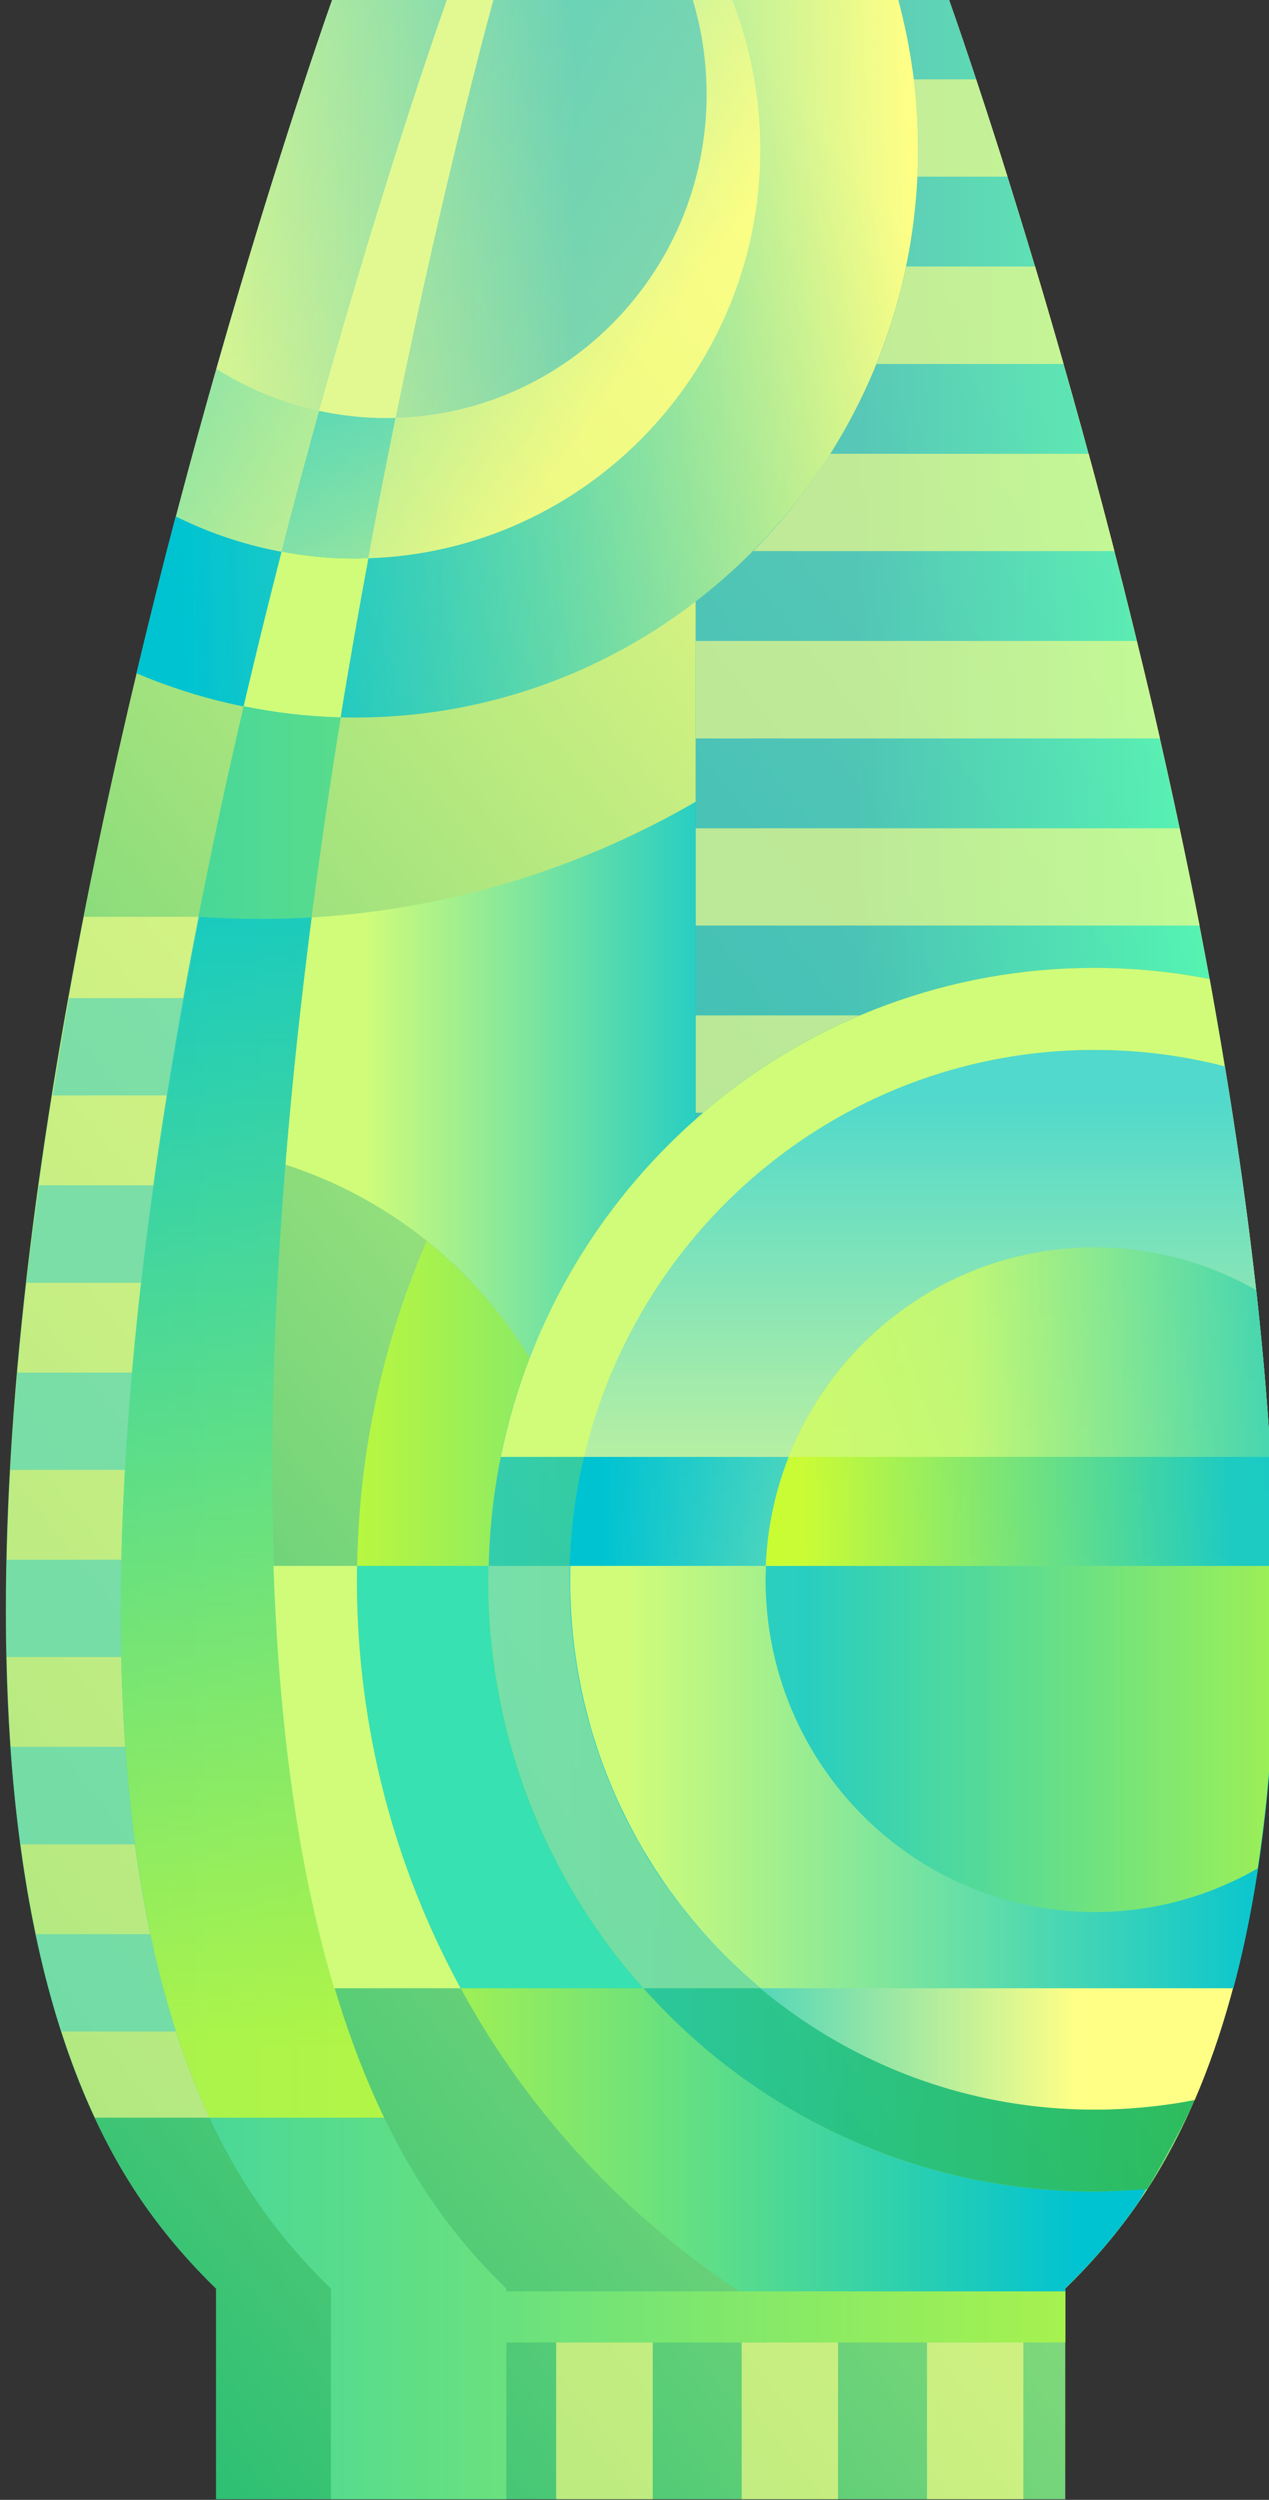 <svg xmlns="http://www.w3.org/2000/svg" viewBox="0 0 77.683 153.028" xmlns:xlink="http://www.w3.org/1999/xlink">
<rect x="0" y="0" width="77.683" height="153.028" fill="#333333" stroke="none"/>
<defs>
<linearGradient id="linearGradient12807" xlink:href="#linearGradient4961" x1="1200.5" gradientUnits="userSpaceOnUse" x2="1270.9"/>
<linearGradient id="linearGradient12819" xlink:href="#linearGradient4946" x1="1293.5" gradientUnits="userSpaceOnUse" x2="1230.5"/>
<linearGradient gradientTransform="matrix(1.279 0 0 1.279 -430.46 42.61)" id="linearGradient12805" xlink:href="#linearGradient4859" y1="9.838" y2="80.161" gradientUnits="userSpaceOnUse" x2="0"/>
<linearGradient id="linearGradient12801" xlink:href="#linearGradient4961" y1="-17.509" y2="-19.63" x1="1138.4" gradientUnits="userSpaceOnUse" x2="1248"/>
<linearGradient id="linearGradient12803" x1="1299" gradientUnits="userSpaceOnUse" x2="1180.9">
<stop offset="0" stop-color="#0a4"/>
<stop offset="1" stop-color="#11c8c5"/>
</linearGradient>
<linearGradient gradientTransform="translate(0 402.36)" id="linearGradient12809" xlink:href="#linearGradient4946" x1="1339.3" gradientUnits="userSpaceOnUse" x2="1226.5"/>
<linearGradient id="linearGradient12817" xlink:href="#linearGradient4946" x1="1230.3" gradientUnits="userSpaceOnUse" x2="1300.5"/>
<linearGradient id="linearGradient12811" x1="1196.5" gradientUnits="userSpaceOnUse" x2="1141.1">
<stop offset="0" stop-color="#42c3c2"/>
<stop offset="1" stop-color="#ffff86"/>
</linearGradient>
<linearGradient id="linearGradient12815" xlink:href="#linearGradient5288" x1="1204.6" gradientUnits="userSpaceOnUse" x2="1302.5"/>
<linearGradient id="linearGradient12813" xlink:href="#linearGradient5288" x1="1254.5" gradientUnits="userSpaceOnUse" x2="1317.5"/>
<linearGradient id="linearGradient5288">
<stop offset="0" stop-color="#d0fc7a"/>
<stop offset="1" stop-color="#00c3d2"/>
</linearGradient>
<linearGradient id="linearGradient4961">
<stop offset="0" stop-color="#00c3d2"/>
<stop offset="1" stop-color="#00c3d2" stop-opacity="0"/>
</linearGradient>
<linearGradient id="linearGradient12789" xlink:href="#linearGradient4859" y1="-95.977" y2="-55.672" x1="1154" gradientUnits="userSpaceOnUse" x2="1207.6"/>
<linearGradient id="linearGradient12799" xlink:href="#linearGradient4961" y1="-117.21" y2="15.725" x1="1165.3" gradientUnits="userSpaceOnUse" x2="1158.2"/>
<linearGradient id="linearGradient4946">
<stop offset="0" stop-color="#00c3d2"/>
<stop offset="1" stop-color="#d4ff2a"/>
</linearGradient>
<linearGradient gradientTransform="translate(42 422.08)" id="linearGradient12785" y1="197.8" y2="13.249" x1="1058.6" gradientUnits="userSpaceOnUse" x2="1288.5">
<stop offset="0" stop-color="#29be73"/>
<stop offset="1" stop-color="#ffff86"/>
</linearGradient>
<linearGradient id="linearGradient12787" xlink:href="#linearGradient4946" x1="1271.5" gradientUnits="userSpaceOnUse" x2="1148"/>
<linearGradient id="linearGradient4859">
<stop offset="0" stop-color="#50d9cc"/>
<stop offset="1" stop-color="#ffff86"/>
</linearGradient>
<linearGradient id="linearGradient12797" xlink:href="#linearGradient4946" y1="24.918" y2="194.62" x1="1162.5" gradientUnits="userSpaceOnUse" x2="1163.2"/>
<linearGradient id="linearGradient12791" x1="1165.3" gradientUnits="userSpaceOnUse" x2="1223.1">
<stop offset="0" stop-color="#d0fc7a"/>
<stop offset="1" stop-color="#0bc6cf"/>
</linearGradient>
<linearGradient id="linearGradient12795" xlink:href="#linearGradient4946" x1="1039.7" gradientUnits="userSpaceOnUse" x2="1333.7"/>
<linearGradient gradientTransform="translate(42)" id="linearGradient12793" xlink:href="#linearGradient3853" x1="1196.1" gradientUnits="userSpaceOnUse" x2="1258.5"/>
<linearGradient id="linearGradient3853">
<stop offset="0" stop-color="#00aad4"/>
<stop offset="1" stop-color="#0fc"/>
</linearGradient>
</defs>
<g transform="matrix(.413 0 0 .417 -458.952 -123.637)">
<path fill="url(#linearGradient12785)" d="m1160.5,296.47c0,0-86.385,238.93-28.281,323.05 3.19,4.619 6.906,8.937 11.062,12.938v30.912h125.88v-30.912c4.157-4 7.872-8.319 11.063-12.938 58.104-84.121-28.281-323.05-28.281-323.05h-45.719z"/>
<path fill="url(#linearGradient12787)" d="m1174.5,76.312c-6.633,15.231-10.312,32.046-10.312,49.719 0,43.765 22.563,82.24 56.687,104.47h48.25v-.406c.525-.505 1.02-1.016 1.531-1.531 .506-.51 1.009-1.012 1.5-1.531 2.948-3.119 5.638-6.411 8.031-9.875 .315-.553 .598-1.105 .906-1.656-.314,.021-5.077,.344-7.625,.344-49.597,0-89.812-40.216-89.812-89.812 0-11.482 2.135-22.469 6.062-32.562-4.042-6.57-9.205-12.375-15.219-17.156z" transform="translate(0 402.36)"/>
<path opacity=".63" fill="url(#linearGradient12789)" d="m1160.5-105.91c0,0-11.419,31.628-23.156,75.844 8.009,3.952 17.027,6.188 26.562,6.188 33.195,0 60.094-26.899 60.094-60.094 0-7.74-1.492-15.143-4.156-21.938h-59.344z" transform="translate(0 402.36)"/>
<path fill="url(#linearGradient12791)" d="m1214.4,11.812c-16.95,9.739-36.295,15.771-56.938,17-1.556,11.91-2.908,24.078-3.906,36.281 15.24,4.849 28.08,15.085 36.281,28.469 5.288-13.615 13.763-25.634 24.562-35.094-0-.001 0-.031 0-.031v-46.625z" transform="translate(0 402.36)"/>
<path opacity=".63" fill="url(#linearGradient12793)" d="m1244.4-105.91c1.899,6.989 2.938,14.348 2.938,21.938 0,27.105-12.947,51.165-32.969,66.406v76c15.796-13.826 36.484-22.219 59.125-22.219 5.823,0 11.517,.567 17.031,1.625-14.128-76.023-38.594-143.75-38.594-143.75h-7.531z" transform="translate(0 402.36)"/>
<path opacity=".63" fill="#ffff86" d="m1246.7-94.219c.412,3.36 .656,6.778 .656,10.25 0,1.355-.061,2.692-.125,4.031h13.375c-1.778-5.612-3.348-10.366-4.656-14.281h-9.25zm-1.125,27.469c-1.038,4.946-2.504,9.732-4.375,14.312h27.719c-1.449-5.027-2.87-9.856-4.219-14.312h-19.125zm-11.25,27.5c-3.288,5.166-7.096,9.971-11.406,14.281h53.531c-1.281-4.924-2.544-9.665-3.812-14.281h-38.312zm-19.938,27.469v14.312h68.812c-.322-1.401-.643-2.832-.969-4.219-.805-3.426-1.649-6.762-2.469-10.094h-65.375zm0,27.5v14.282h74.688c-.945-4.813-1.958-9.568-2.969-14.281h-71.719zm0,27.469v14.281h1.125c6.93-5.867 14.754-10.715 23.25-14.281h-24.375z" transform="translate(0 402.36)"/>
<path fill="url(#linearGradient12795)" d="m1153-24.875c-20.115,77.367-39.913,189.68-3.75,242.03 3.19,4.619 6.906,8.937 11.062,12.938v30.906h26v-23h82.875v-7.5h-82.875v-.406c-4.156-4-7.872-8.319-11.062-12.938-36.019-52.147-23.83-163.76-9.375-241.09-.645,.021-1.288,.062-1.938,.062-3.741,0-7.386-.343-10.937-1z" transform="translate(0 402.36)"/>
<path opacity=".63" fill="#f7fd89" d="m1123.7,28.719c-12.445,62.83-18.674,133.1 1.625,176.28h17c-20.372-43.169-14.04-113.52-1.5-176.28h-17.125z" transform="translate(0 402.36)"/>
<path opacity=".707" fill="url(#linearGradient12797)" d="m1140.7,28.719c-12.446,62.831-18.671,133.1 1.625,176.28h25.875c-21.007-43.158-18.945-113.38-10.75-176.19-2.591,.154-5.214,.219-7.844,.219-2.999,0-5.956-.113-8.906-.312z" transform="translate(0 402.36)"/>
<path fill="url(#linearGradient12799)" d="m1177.5-105.91c0,0-12.326,34.093-24.531,81.031 3.552,.657 7.197,1 10.937,1 .65,0 1.293-.042 1.938-.062 8.863-47.415 18.562-81.969 18.562-81.969z" transform="translate(0 402.36)"/>
<path fill="url(#linearGradient12801)" d="m1219.8-105.91c2.664,6.795 4.156,14.198 4.156,21.938 0,33.195-26.899,60.094-60.094,60.094-9.535,0-18.553-2.235-26.562-6.188-1.956,7.371-3.889,15.046-5.813,23.031 9.949,4.189 20.903,6.5 32.375,6.5 46.082,0 83.438-37.356 83.438-83.438 0-7.59-1.039-14.949-2.938-21.938h-24.562z" transform="translate(0 402.36)"/>
<path fill="#d0fc7a" d="m1153-24.875c-1.894,7.285-3.783,14.862-5.625,22.688 4.671,.939 9.461,1.499 14.375,1.625 1.318-8.068 2.722-15.868 4.125-23.375-.645,.021-1.288,.062-1.938,.062-3.741,0-7.386-.343-10.937-1z" transform="translate(0 402.36)"/>
<path opacity=".63" fill="#4fd5bc" d="m1121.5,40.656c-.87,4.734-1.66,9.502-2.438,14.281h17c.778-4.779 1.568-9.547 2.438-14.281h-17zm-4.438,27.469c-.676,4.778-1.322,9.544-1.875,14.312h17c.553-4.768 1.199-9.535 1.875-14.312h-17zm-3.219,27.5c-.43,4.795-.792,9.552-1.062,14.281h17c.271-4.729 .632-9.486 1.062-14.281h-17zm-1.594,27.469c-.11,4.827-.1,9.588 0,14.281h17c-.1-4.694-.11-9.454 0-14.281h-17zm.562,27.469c.341,4.884 .84,9.66 1.469,14.312h17c-.629-4.652-1.096-9.429-1.438-14.312h-17.031zm3.719,27.5c1.055,4.968 2.325,9.719 3.812,14.281h17c-1.487-4.563-2.758-9.313-3.812-14.281h-17z" transform="translate(0 402.36)"/>
<path opacity=".707" fill="url(#linearGradient12803)" d="m1273.5,36.219c-49.597,0-89.812,40.216-89.812,89.812 0,49.597 40.216,89.812 89.812,89.812 2.633,0 7.812-.344 7.812-.344 0,0 4.992-8.437 7.031-13.125-4.804,.928-9.769,1.438-14.844,1.438-42.958,0-77.781-34.824-77.781-77.781 0-42.958 34.824-77.781 77.781-77.781 6.667,0 13.137,.828 19.312,2.406-.72-4.295-1.459-8.559-2.25-12.812-5.525-1.063-11.228-1.625-17.062-1.625z" transform="translate(0 402.36)"/>
<path fill="url(#linearGradient12805)" d="m1273.5,48.25c-42.958,0-77.781,34.824-77.781,77.781 0,42.958 34.824,77.781 77.781,77.781 5.074,0 10.04-.478 14.844-1.406 16.654-38.266 13.758-96.315 4.469-151.75-6.2-1.572-12.6-2.4-19.3-2.4z" transform="translate(0 402.36)"/>
<path fill="url(#linearGradient12807)" d="m1197.8,108c-1.375,5.789-2.125,11.822-2.125,18.031 0,42.958 34.824,77.781 77.781,77.781 5.074,0 10.04-.478 14.844-1.406 10.913-25.076 13.424-58.643 11.25-94.406h-101.75z" transform="translate(0 402.36)"/>
<path opacity=".736" fill="url(#linearGradient12809)" d="m1273.5,479.61c-26.946,0-48.781,21.835-48.781,48.781 0,26.946 21.835,48.781 48.781,48.781 8.792,0 17.032-2.337 24.156-6.406 3.921-25.429 3.188-54.884-.187-84.875-7.08-4.002-15.256-6.281-23.969-6.281z"/>
<path opacity=".654" fill="url(#linearGradient12811)" d="m1160.5-105.91c0,0-7.812,21.681-17.156,54.188 7.297,4.567 15.913,7.219 25.156,7.219 26.234,0 47.5-21.266 47.5-47.5 0-4.839-.718-9.508-2.062-13.906h-53.438z" transform="translate(0 402.36)"/>
<path fill="#e2f992" d="m1177.5-105.91c0,0-8.834,24.426-18.938,60.344 3.205,.685 6.527,1.062 9.938,1.062 .473,0 .937-.018 1.406-.031 7.525-36.468 14.5-61.375 14.5-61.375h-6.906z" transform="translate(0 402.36)"/>
<path opacity=".712" fill="url(#linearGradient12813)" d="m1273.5,77.25c-20.576,0-38.143,12.732-45.312,30.75h71.406c-.487-8.069-1.2-16.247-2.125-24.469-7.1-4.001-15.3-6.281-24-6.281z" transform="translate(0 402.36)"/>
<path fill="#d0fc7a" d="m1273.5,36.219c-43.418,0-79.648,30.828-88,71.781h12.344c8.135-34.26 38.908-59.75 75.656-59.75 6.657,0 13.115,.833 19.281,2.406-.222-1.322-.427-2.65-.656-3.969-.513-2.958-1.016-5.907-1.562-8.844-.01-.002-.021,.002-.031,0-5.515-1.059-11.207-1.625-17.031-1.625z" transform="translate(0 402.36)"/>
<path opacity=".63" fill="#ffff86" d="m1193.7,640.36v23h14.312v-23h-14.312zm27.5,0v23h14.281v-23h-14.281zm27.469,0v23h14.281v-23h-14.281z"/>
<path opacity=".562" fill="#adeda7" d="m1183.7,124c-.015,.677-.031,1.35-.031,2.031 0,23.049 8.693,44.067 22.969,59.969h17.313c-.113-.094-.231-.187-.344-.281-.766-.641-1.509-1.299-2.25-1.969-.104-.094-.209-.187-.312-.281-.082-.074-.169-.144-.25-.219-.703-.648-1.383-1.326-2.062-2-.284-.282-.564-.558-.844-.844-.077-.079-.142-.171-.219-.25-.443-.457-.88-.907-1.312-1.375-.354-.384-.716-.766-1.062-1.156-.365-.411-.738-.831-1.094-1.25-.209-.246-.419-.502-.625-.75-.038-.045-.088-.08-.125-.125-.321-.389-.624-.793-.938-1.188-.213-.269-.415-.541-.625-.812-.299-.388-.614-.762-.906-1.156-.067-.09-.121-.191-.188-.281-.351-.478-.691-.952-1.031-1.438-.259-.369-.529-.72-.781-1.094-.118-.174-.227-.356-.344-.531-.484-.729-.978-1.473-1.437-2.219-.183-.297-.352-.607-.531-.906-.399-.667-.777-1.351-1.156-2.031-.07-.126-.149-.249-.219-.375-.07-.128-.149-.247-.219-.375-.096-.176-.187-.354-.281-.531-.375-.704-.74-1.408-1.094-2.125-.118-.239-.228-.478-.344-.719-.098-.204-.185-.42-.281-.625-.432-.918-.853-1.844-1.25-2.781-.344-.813-.683-1.641-1-2.469-.056-.145-.101-.292-.156-.438-.194-.517-.379-1.041-.562-1.562-.244-.695-.494-1.39-.719-2.094-.204-.639-.374-1.292-.562-1.938-.207-.711-.438-1.405-.625-2.125-.111-.426-.209-.852-.313-1.281-.215-.887-.409-1.789-.594-2.688-.019-.093-.044-.188-.062-.281-.237-1.18-.442-2.364-.625-3.562-.198-1.292-.367-2.594-.5-3.906-.042-.411-.09-.805-.125-1.219-.01-.094-.024-.187-.031-.281-.053-.641-.088-1.292-.125-1.938-.01-.165-.023-.334-.031-.5-.017-.331-.019-.667-.031-1-.013-.332-.023-.667-.031-1-.017-.667-.031-1.329-.031-2 0-.682 .013-1.354 .031-2.031h-12.031z" transform="translate(0 402.36)"/>
<path fill="url(#linearGradient12815)" d="m1195.8,124c-.018,.677-.031,1.349-.031,2.031 0,24.132 11.002,45.702 28.25,59.969h70.062c4.917-18.23 6.654-39.472 6.219-62h-104.5z" transform="translate(0 402.36)"/>
<path opacity=".736" fill="url(#linearGradient12817)" d="m1224.8,124c-.028,.677-.062,1.347-.062,2.031 0,26.946 21.835,48.781 48.781,48.781 8.792,0 17.032-2.337 24.156-6.406 2.128-13.798 2.885-28.794 2.594-44.406h-75.469z" transform="translate(0 402.36)"/>
<path fill="#d0fc7a" d="m1151.8,526.36c.778,22.543 3.493,43.759 9,62h18.75c-9.789-17.788-15.375-38.226-15.375-59.969 0-.677 .02-1.357 .031-2.031h-12.406z"/>
<path fill="#37e1b1" d="m1164.2,124c-.011,.675-.031,1.354-.031,2.031 0,21.742 5.586,42.181 15.375,59.969h27.062c-14.276-15.902-22.969-36.92-22.969-59.969 0-.681 .016-1.354 .031-2.031h-19.469z" transform="translate(0 402.36)"/>
<path opacity=".736" fill="url(#linearGradient12819)" d="m1228.2,108c-1.981,4.979-3.175,10.372-3.406,16h75.469c-.001-.031 .001-.063 0-.094-.046-2.327-.127-4.682-.219-7.031-.011-.279-.02-.564-.031-.844v-.219c-.109-2.595-.247-5.188-.406-7.812h-71.406z" transform="translate(0 402.36)"/>
</g>
</svg>
